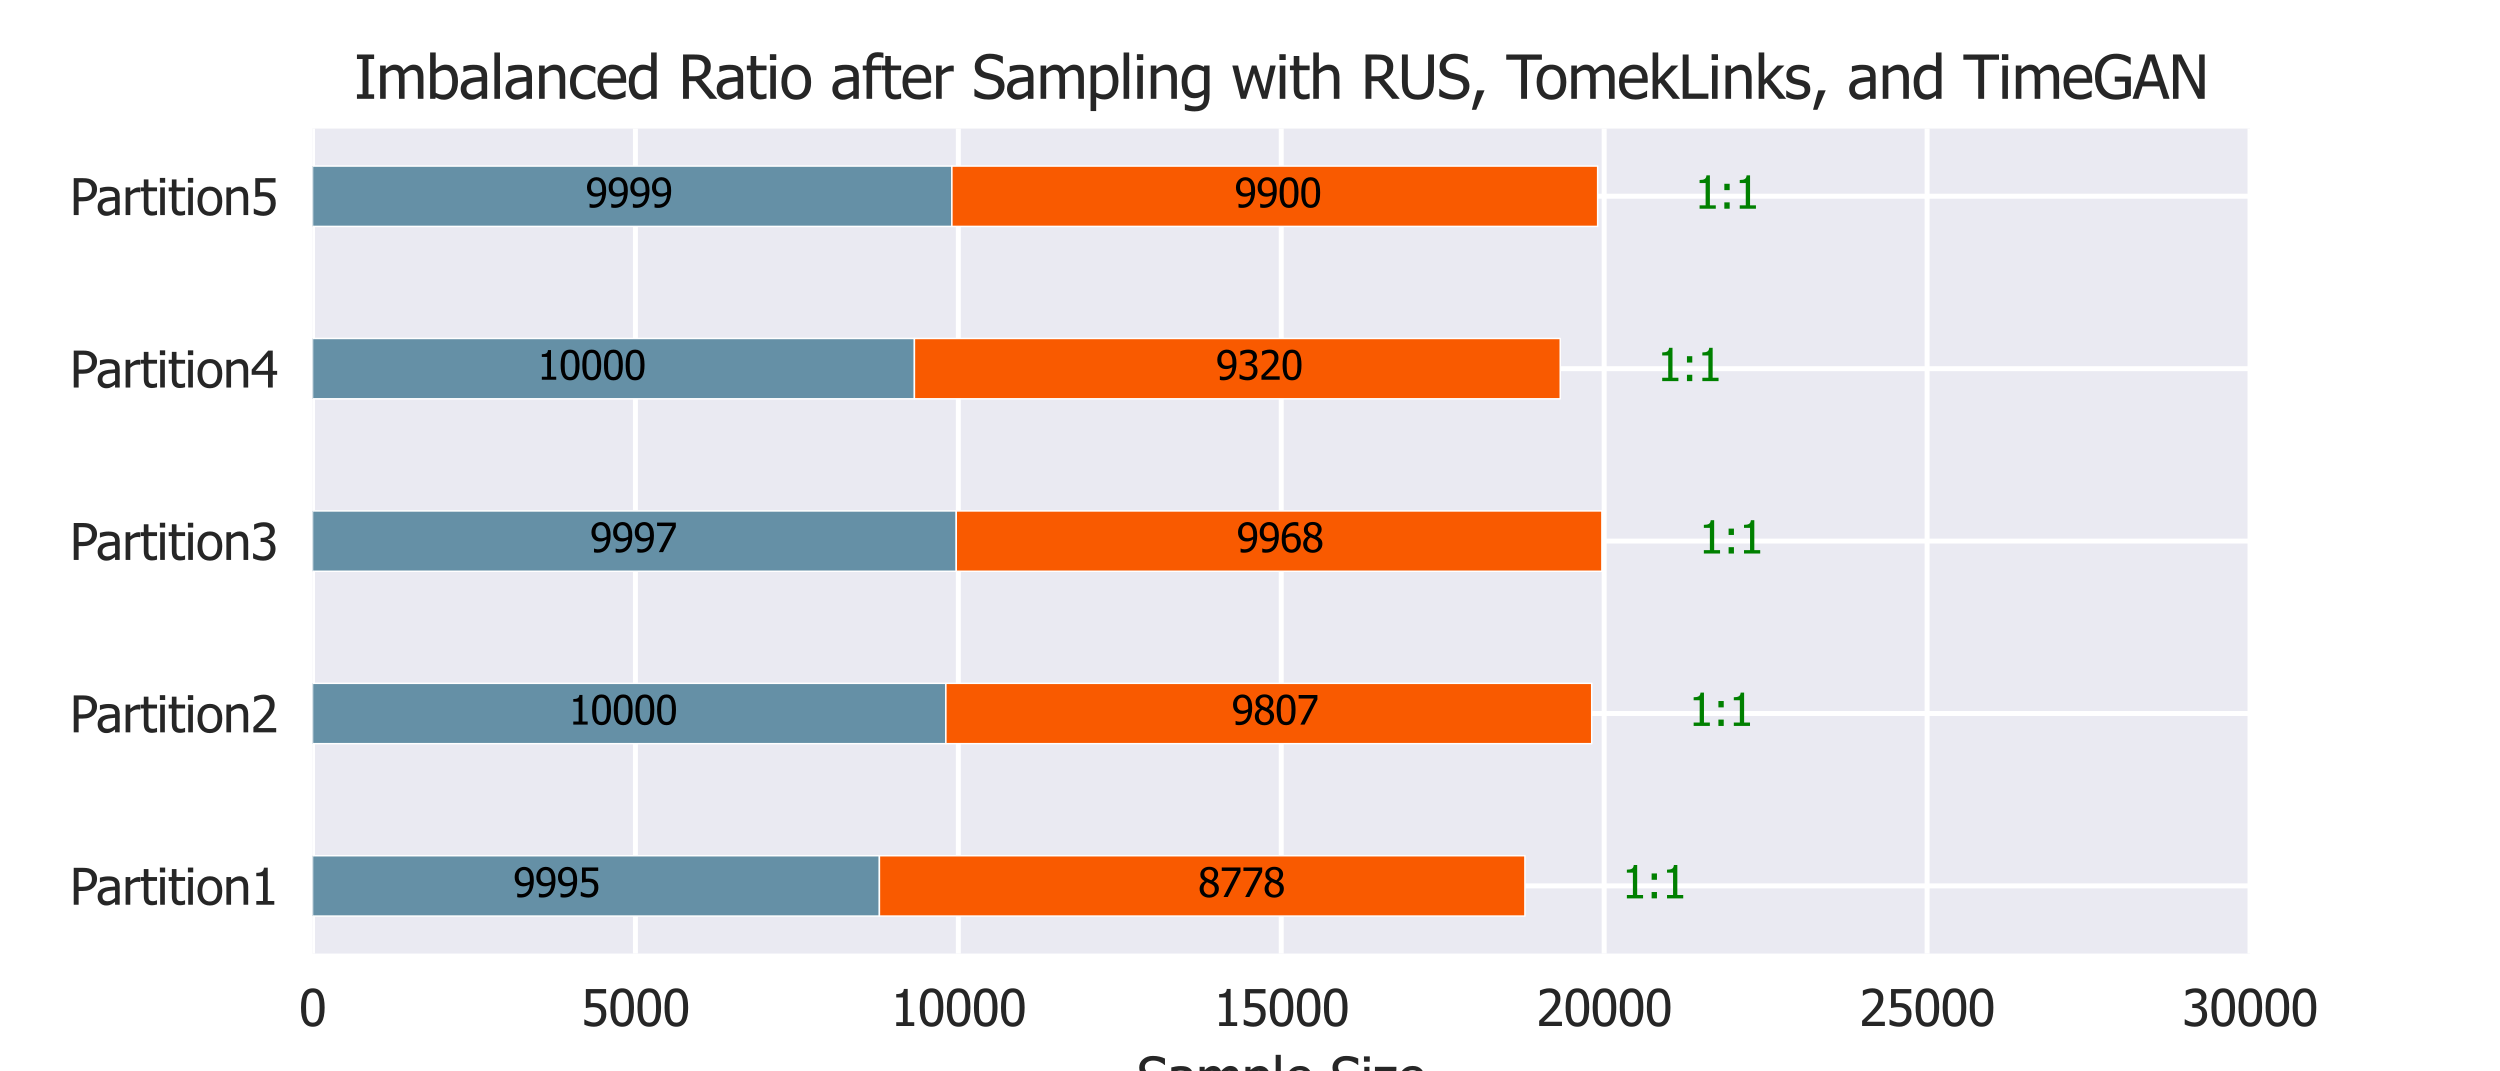 <?xml version="1.0" encoding="utf-8" standalone="no"?>
<!DOCTYPE svg PUBLIC "-//W3C//DTD SVG 1.1//EN"
  "http://www.w3.org/Graphics/SVG/1.1/DTD/svg11.dtd">
<svg xmlns:xlink="http://www.w3.org/1999/xlink" width="504pt" height="216pt" viewBox="0 0 504 216" xmlns="http://www.w3.org/2000/svg" version="1.1">
 <defs>
  <style type="text/css">*{stroke-linejoin: round; stroke-linecap: butt}</style>
 </defs>
 <g id="figure_1">
  <g id="patch_1">
   <path d="M 0 216 
L 504 216 
L 504 0 
L 0 0 
z
" style="fill: #ffffff"/>
  </g>
  <g id="axes_1">
   <g id="patch_2">
    <path d="M 63 192.24 
L 453.6 192.24 
L 453.6 25.92 
L 63 25.92 
z
" style="fill: #eaeaf2"/>
   </g>
   <g id="matplotlib.axis_1">
    <g id="xtick_1">
     <g id="line2d_1">
      <path d="M 63 192.24 
L 63 25.92 
" clip-path="url(#p2ff01c7946)" style="fill: none; stroke: #ffffff; stroke-linecap: round"/>
     </g>
     <g id="text_1">
      <!-- 0 -->
      <g style="fill: #262626" transform="translate(60.27 206.838) scale(0.1 -0.1)">
       <defs>
        <path id="Tahoma-30" d="M 3234 2328 
Q 3234 1075 2870 489 
Q 2506 -97 1747 -97 
Q 978 -97 618 500 
Q 259 1097 259 2322 
Q 259 3581 623 4164 
Q 988 4747 1747 4747 
Q 2516 4747 2875 4144 
Q 3234 3541 3234 2328 
z
M 2434 909 
Q 2525 1141 2562 1494 
Q 2600 1847 2600 2328 
Q 2600 2806 2562 3159 
Q 2525 3513 2431 3747 
Q 2338 3984 2173 4107 
Q 2009 4231 1747 4231 
Q 1488 4231 1320 4107 
Q 1153 3984 1056 3741 
Q 963 3503 928 3140 
Q 894 2778 894 2322 
Q 894 1834 923 1506 
Q 953 1178 1053 919 
Q 1144 678 1311 548 
Q 1478 419 1747 419 
Q 2006 419 2173 542 
Q 2341 666 2434 909 
z
" transform="scale(0.016)"/>
       </defs>
       <use xlink:href="#Tahoma-30"/>
      </g>
     </g>
    </g>
    <g id="xtick_2">
     <g id="line2d_2">
      <path d="M 128.1 192.24 
L 128.1 25.92 
" clip-path="url(#p2ff01c7946)" style="fill: none; stroke: #ffffff; stroke-linecap: round"/>
     </g>
     <g id="text_2">
      <!-- 5000 -->
      <g style="fill: #262626" transform="translate(117.181 206.838) scale(0.1 -0.1)">
       <defs>
        <path id="Tahoma-35" d="M 3159 1481 
Q 3159 1144 3051 856 
Q 2944 569 2750 359 
Q 2553 147 2261 25 
Q 1969 -97 1606 -97 
Q 1272 -97 948 -23 
Q 625 50 388 169 
L 388 828 
L 431 828 
Q 503 775 637 708 
Q 772 641 934 581 
Q 1119 516 1272 480 
Q 1425 444 1616 444 
Q 1803 444 1981 511 
Q 2159 578 2288 728 
Q 2403 866 2464 1050 
Q 2525 1234 2525 1484 
Q 2525 1731 2458 1890 
Q 2391 2050 2263 2153 
Q 2128 2272 1933 2320 
Q 1738 2369 1497 2369 
Q 1244 2369 987 2330 
Q 731 2291 578 2256 
L 578 4653 
L 3131 4653 
L 3131 4106 
L 1181 4106 
L 1181 2869 
Q 1294 2881 1403 2887 
Q 1513 2894 1603 2894 
Q 1959 2894 2206 2834 
Q 2453 2775 2681 2603 
Q 2913 2428 3036 2165 
Q 3159 1903 3159 1481 
z
" transform="scale(0.016)"/>
       </defs>
       <use xlink:href="#Tahoma-35"/>
       <use xlink:href="#Tahoma-30" x="54.59"/>
       <use xlink:href="#Tahoma-30" x="109.18"/>
       <use xlink:href="#Tahoma-30" x="163.77"/>
      </g>
     </g>
    </g>
    <g id="xtick_3">
     <g id="line2d_3">
      <path d="M 193.2 192.24 
L 193.2 25.92 
" clip-path="url(#p2ff01c7946)" style="fill: none; stroke: #ffffff; stroke-linecap: round"/>
     </g>
     <g id="text_3">
      <!-- 10000 -->
      <g style="fill: #262626" transform="translate(179.552 206.838) scale(0.1 -0.1)">
       <defs>
        <path id="Tahoma-31" d="M 2975 0 
L 706 0 
L 706 475 
L 1550 475 
L 1550 3594 
L 706 3594 
L 706 4019 
Q 1184 4019 1411 4155 
Q 1638 4291 1666 4669 
L 2150 4669 
L 2150 475 
L 2975 475 
L 2975 0 
z
" transform="scale(0.016)"/>
       </defs>
       <use xlink:href="#Tahoma-31"/>
       <use xlink:href="#Tahoma-30" x="54.59"/>
       <use xlink:href="#Tahoma-30" x="109.18"/>
       <use xlink:href="#Tahoma-30" x="163.77"/>
       <use xlink:href="#Tahoma-30" x="218.359"/>
      </g>
     </g>
    </g>
    <g id="xtick_4">
     <g id="line2d_4">
      <path d="M 258.3 192.24 
L 258.3 25.92 
" clip-path="url(#p2ff01c7946)" style="fill: none; stroke: #ffffff; stroke-linecap: round"/>
     </g>
     <g id="text_4">
      <!-- 15000 -->
      <g style="fill: #262626" transform="translate(244.652 206.838) scale(0.1 -0.1)">
       <use xlink:href="#Tahoma-31"/>
       <use xlink:href="#Tahoma-35" x="54.59"/>
       <use xlink:href="#Tahoma-30" x="109.18"/>
       <use xlink:href="#Tahoma-30" x="163.77"/>
       <use xlink:href="#Tahoma-30" x="218.359"/>
      </g>
     </g>
    </g>
    <g id="xtick_5">
     <g id="line2d_5">
      <path d="M 323.4 192.24 
L 323.4 25.92 
" clip-path="url(#p2ff01c7946)" style="fill: none; stroke: #ffffff; stroke-linecap: round"/>
     </g>
     <g id="text_5">
      <!-- 20000 -->
      <g style="fill: #262626" transform="translate(309.752 206.838) scale(0.1 -0.1)">
       <defs>
        <path id="Tahoma-32" d="M 3213 0 
L 341 0 
L 341 653 
Q 650 947 925 1215 
Q 1200 1484 1463 1775 
Q 1994 2359 2187 2711 
Q 2381 3063 2381 3438 
Q 2381 3631 2320 3778 
Q 2259 3925 2153 4022 
Q 2044 4116 1900 4162 
Q 1756 4209 1584 4209 
Q 1419 4209 1248 4167 
Q 1078 4125 922 4063 
Q 791 4009 669 3934 
Q 547 3859 472 3806 
L 438 3806 
L 438 4469 
Q 631 4566 976 4658 
Q 1322 4750 1631 4750 
Q 2281 4750 2650 4404 
Q 3019 4059 3019 3469 
Q 3019 3197 2955 2965 
Q 2891 2734 2778 2538 
Q 2663 2334 2500 2134 
Q 2338 1934 2156 1741 
Q 1863 1422 1502 1078 
Q 1141 734 925 534 
L 3213 534 
L 3213 0 
z
" transform="scale(0.016)"/>
       </defs>
       <use xlink:href="#Tahoma-32"/>
       <use xlink:href="#Tahoma-30" x="54.59"/>
       <use xlink:href="#Tahoma-30" x="109.18"/>
       <use xlink:href="#Tahoma-30" x="163.77"/>
       <use xlink:href="#Tahoma-30" x="218.359"/>
      </g>
     </g>
    </g>
    <g id="xtick_6">
     <g id="line2d_6">
      <path d="M 388.5 192.24 
L 388.5 25.92 
" clip-path="url(#p2ff01c7946)" style="fill: none; stroke: #ffffff; stroke-linecap: round"/>
     </g>
     <g id="text_6">
      <!-- 25000 -->
      <g style="fill: #262626" transform="translate(374.852 206.838) scale(0.1 -0.1)">
       <use xlink:href="#Tahoma-32"/>
       <use xlink:href="#Tahoma-35" x="54.59"/>
       <use xlink:href="#Tahoma-30" x="109.18"/>
       <use xlink:href="#Tahoma-30" x="163.77"/>
       <use xlink:href="#Tahoma-30" x="218.359"/>
      </g>
     </g>
    </g>
    <g id="xtick_7">
     <g id="line2d_7">
      <path d="M 453.6 192.24 
L 453.6 25.92 
" clip-path="url(#p2ff01c7946)" style="fill: none; stroke: #ffffff; stroke-linecap: round"/>
     </g>
     <g id="text_7">
      <!-- 30000 -->
      <g style="fill: #262626" transform="translate(439.952 206.838) scale(0.1 -0.1)">
       <defs>
        <path id="Tahoma-33" d="M 1597 4209 
Q 1428 4209 1259 4168 
Q 1091 4128 928 4063 
Q 778 4000 667 3931 
Q 556 3863 469 3803 
L 431 3803 
L 431 4463 
Q 634 4572 982 4661 
Q 1331 4750 1647 4750 
Q 1963 4750 2198 4686 
Q 2434 4622 2625 4488 
Q 2831 4338 2936 4125 
Q 3041 3913 3041 3628 
Q 3041 3244 2787 2953 
Q 2534 2663 2181 2584 
L 2181 2541 
Q 2328 2513 2495 2444 
Q 2663 2375 2806 2241 
Q 2950 2106 3040 1895 
Q 3131 1684 3131 1381 
Q 3131 1066 3023 802 
Q 2916 538 2719 334 
Q 2516 122 2228 12 
Q 1941 -97 1575 -97 
Q 1225 -97 881 -12 
Q 538 72 303 191 
L 303 850 
L 347 850 
Q 544 706 875 575 
Q 1206 444 1538 444 
Q 1728 444 1920 505 
Q 2113 566 2241 703 
Q 2366 841 2431 1006 
Q 2497 1172 2497 1425 
Q 2497 1678 2423 1840 
Q 2350 2003 2219 2097 
Q 2088 2191 1908 2227 
Q 1728 2263 1519 2263 
L 1253 2263 
L 1253 2781 
L 1459 2781 
Q 1881 2781 2145 2981 
Q 2409 3181 2409 3563 
Q 2409 3738 2340 3864 
Q 2272 3991 2166 4066 
Q 2047 4147 1903 4178 
Q 1759 4209 1597 4209 
z
" transform="scale(0.016)"/>
       </defs>
       <use xlink:href="#Tahoma-33"/>
       <use xlink:href="#Tahoma-30" x="54.59"/>
       <use xlink:href="#Tahoma-30" x="109.18"/>
       <use xlink:href="#Tahoma-30" x="163.77"/>
       <use xlink:href="#Tahoma-30" x="218.359"/>
      </g>
     </g>
    </g>
    <g id="text_8">
     <!-- Sample Size -->
     <g style="fill: #262626" transform="translate(229.184 221.209) scale(0.11 -0.11)">
      <defs>
       <path id="Tahoma-53" d="M 1769 -84 
Q 1263 -84 908 20 
Q 553 125 241 278 
L 241 1053 
L 284 1053 
Q 591 766 978 608 
Q 1366 450 1725 450 
Q 2238 450 2500 664 
Q 2763 878 2763 1228 
Q 2763 1506 2625 1681 
Q 2488 1856 2188 1941 
Q 1972 2003 1794 2043 
Q 1616 2084 1347 2153 
Q 1106 2216 915 2312 
Q 725 2409 578 2566 
Q 434 2719 354 2926 
Q 275 3134 275 3406 
Q 275 3972 715 4355 
Q 1156 4738 1841 4738 
Q 2231 4738 2579 4659 
Q 2928 4581 3225 4438 
L 3225 3697 
L 3178 3697 
Q 2956 3900 2609 4051 
Q 2263 4203 1881 4203 
Q 1450 4203 1184 4001 
Q 919 3800 919 3472 
Q 919 3175 1075 3000 
Q 1231 2825 1528 2744 
Q 1725 2691 2009 2623 
Q 2294 2556 2481 2500 
Q 2963 2353 3184 2056 
Q 3406 1759 3406 1325 
Q 3406 1053 3295 787 
Q 3184 522 2984 338 
Q 2759 134 2476 25 
Q 2194 -84 1769 -84 
z
" transform="scale(0.016)"/>
       <path id="Tahoma-61" d="M 2375 859 
L 2375 1828 
Q 2166 1809 1845 1776 
Q 1525 1744 1328 1684 
Q 1094 1613 941 1464 
Q 788 1316 788 1050 
Q 788 750 956 597 
Q 1125 444 1450 444 
Q 1728 444 1953 564 
Q 2178 684 2375 859 
z
M 2375 372 
Q 2303 319 2183 223 
Q 2063 128 1950 72 
Q 1794 -9 1648 -53 
Q 1503 -97 1241 -97 
Q 1025 -97 831 -15 
Q 638 66 491 213 
Q 350 356 265 567 
Q 181 778 181 1013 
Q 181 1375 334 1629 
Q 488 1884 819 2034 
Q 1113 2169 1513 2220 
Q 1913 2272 2375 2297 
L 2375 2409 
Q 2375 2616 2312 2742 
Q 2250 2869 2138 2938 
Q 2025 3009 1862 3032 
Q 1700 3056 1528 3056 
Q 1325 3056 1050 2995 
Q 775 2934 500 2819 
L 466 2819 
L 466 3416 
Q 628 3463 931 3519 
Q 1234 3575 1531 3575 
Q 1891 3575 2137 3519 
Q 2384 3463 2581 3316 
Q 2772 3172 2865 2944 
Q 2959 2716 2959 2388 
L 2959 0 
L 2375 0 
L 2375 372 
z
" transform="scale(0.016)"/>
       <path id="Tahoma-6d" d="M 4388 0 
L 4388 2019 
Q 4388 2259 4369 2464 
Q 4350 2669 4291 2784 
Q 4228 2909 4112 2968 
Q 3997 3028 3800 3028 
Q 3619 3028 3411 2917 
Q 3203 2806 2981 2597 
Q 2984 2544 2989 2470 
Q 2994 2397 2994 2297 
L 2994 0 
L 2406 0 
L 2406 2019 
Q 2406 2259 2387 2464 
Q 2369 2669 2309 2784 
Q 2247 2909 2131 2968 
Q 2016 3028 1819 3028 
Q 1628 3028 1418 2909 
Q 1209 2791 1013 2606 
L 1013 0 
L 425 0 
L 425 3491 
L 1013 3491 
L 1013 3103 
Q 1244 3334 1470 3461 
Q 1697 3588 1969 3588 
Q 2278 3588 2517 3447 
Q 2756 3306 2881 2984 
Q 3147 3281 3400 3434 
Q 3653 3588 3950 3588 
Q 4175 3588 4359 3517 
Q 4544 3447 4681 3291 
Q 4822 3131 4898 2893 
Q 4975 2656 4975 2297 
L 4975 0 
L 4388 0 
z
" transform="scale(0.016)"/>
       <path id="Tahoma-70" d="M 3353 1838 
Q 3353 966 2936 448 
Q 2519 -69 1881 -69 
Q 1622 -69 1422 -9 
Q 1222 50 1013 175 
L 1013 -1288 
L 425 -1288 
L 425 3491 
L 1013 3491 
L 1013 3125 
Q 1231 3322 1498 3455 
Q 1766 3588 2081 3588 
Q 2681 3588 3017 3113 
Q 3353 2638 3353 1838 
z
M 2747 1772 
Q 2747 2369 2556 2698 
Q 2366 3028 1938 3028 
Q 1688 3028 1455 2917 
Q 1222 2806 1013 2631 
L 1013 653 
Q 1244 541 1408 500 
Q 1572 459 1784 459 
Q 2241 459 2494 793 
Q 2747 1128 2747 1772 
z
" transform="scale(0.016)"/>
       <path id="Tahoma-6c" d="M 1025 0 
L 438 0 
L 438 4863 
L 1025 4863 
L 1025 0 
z
" transform="scale(0.016)"/>
       <path id="Tahoma-65" d="M 1941 -81 
Q 1106 -81 645 389 
Q 184 859 184 1725 
Q 184 2578 631 3083 
Q 1078 3588 1800 3588 
Q 2125 3588 2375 3494 
Q 2625 3400 2813 3200 
Q 3000 3000 3100 2711 
Q 3200 2422 3200 2003 
L 3200 1684 
L 781 1684 
Q 781 1075 1087 753 
Q 1394 431 1934 431 
Q 2128 431 2314 475 
Q 2500 519 2650 588 
Q 2809 659 2918 726 
Q 3028 794 3100 853 
L 3134 853 
L 3134 213 
Q 3031 172 2878 111 
Q 2725 50 2603 16 
Q 2431 -31 2292 -56 
Q 2153 -81 1941 -81 
z
M 2628 2134 
Q 2622 2372 2572 2544 
Q 2522 2716 2428 2834 
Q 2325 2966 2164 3034 
Q 2003 3103 1766 3103 
Q 1531 3103 1367 3033 
Q 1203 2963 1069 2828 
Q 938 2691 869 2523 
Q 800 2356 781 2134 
L 2628 2134 
z
" transform="scale(0.016)"/>
       <path id="Tahoma-20" transform="scale(0.016)"/>
       <path id="Tahoma-69" d="M 1025 0 
L 438 0 
L 438 3491 
L 1025 3491 
L 1025 0 
z
M 1066 4075 
L 397 4075 
L 397 4684 
L 1066 4684 
L 1066 4075 
z
" transform="scale(0.016)"/>
       <path id="Tahoma-7a" d="M 2719 0 
L 153 0 
L 153 434 
L 1978 3006 
L 228 3006 
L 228 3491 
L 2684 3491 
L 2684 3072 
L 850 491 
L 2719 491 
L 2719 0 
z
" transform="scale(0.016)"/>
      </defs>
      <use xlink:href="#Tahoma-53"/>
      <use xlink:href="#Tahoma-61" x="55.713"/>
      <use xlink:href="#Tahoma-6d" x="108.203"/>
      <use xlink:href="#Tahoma-70" x="192.188"/>
      <use xlink:href="#Tahoma-6c" x="247.461"/>
      <use xlink:href="#Tahoma-65" x="270.312"/>
      <use xlink:href="#Tahoma-20" x="322.949"/>
      <use xlink:href="#Tahoma-53" x="354.199"/>
      <use xlink:href="#Tahoma-69" x="409.912"/>
      <use xlink:href="#Tahoma-7a" x="432.764"/>
      <use xlink:href="#Tahoma-65" x="476.697"/>
     </g>
    </g>
   </g>
   <g id="matplotlib.axis_2">
    <g id="ytick_1">
     <g id="line2d_8">
      <path d="M 63 178.597 
L 453.6 178.597 
" clip-path="url(#p2ff01c7946)" style="fill: none; stroke: #ffffff; stroke-linecap: round"/>
     </g>
     <g id="text_9">
      <!-- Partition1 -->
      <g style="fill: #262626" transform="translate(14.108 182.396) scale(0.1 -0.1)">
       <defs>
        <path id="Tahoma-50" d="M 3409 3250 
Q 3409 2947 3301 2676 
Q 3194 2406 3003 2216 
Q 2763 1978 2438 1856 
Q 2113 1734 1616 1734 
L 1091 1734 
L 1091 0 
L 472 0 
L 472 4653 
L 1641 4653 
Q 2053 4653 2343 4584 
Q 2634 4516 2856 4363 
Q 3116 4184 3262 3911 
Q 3409 3638 3409 3250 
z
M 2766 3234 
Q 2766 3475 2683 3653 
Q 2600 3831 2431 3944 
Q 2284 4041 2089 4081 
Q 1894 4122 1603 4122 
L 1091 4122 
L 1091 2263 
L 1513 2263 
Q 1888 2263 2119 2323 
Q 2350 2384 2503 2541 
Q 2641 2681 2703 2847 
Q 2766 3013 2766 3234 
z
" transform="scale(0.016)"/>
        <path id="Tahoma-72" d="M 2275 2859 
L 2244 2859 
Q 2178 2878 2104 2883 
Q 2031 2888 1928 2888 
Q 1691 2888 1456 2784 
Q 1222 2681 1013 2478 
L 1013 0 
L 425 0 
L 425 3491 
L 1013 3491 
L 1013 2972 
Q 1334 3256 1573 3373 
Q 1813 3491 2038 3491 
Q 2128 3491 2173 3486 
Q 2219 3481 2275 3472 
L 2275 2859 
z
" transform="scale(0.016)"/>
        <path id="Tahoma-74" d="M 1481 -69 
Q 1000 -69 731 204 
Q 463 478 463 1069 
L 463 3003 
L 66 3003 
L 66 3491 
L 463 3491 
L 463 4494 
L 1050 4494 
L 1050 3491 
L 2131 3491 
L 2131 3003 
L 1050 3003 
L 1050 1344 
Q 1050 1078 1059 934 
Q 1069 791 1131 666 
Q 1184 556 1303 501 
Q 1422 447 1625 447 
Q 1769 447 1903 489 
Q 2038 531 2097 559 
L 2131 559 
L 2131 31 
Q 1966 -16 1795 -42 
Q 1625 -69 1481 -69 
z
" transform="scale(0.016)"/>
        <path id="Tahoma-6f" d="M 3297 1744 
Q 3297 863 2872 383 
Q 2447 -97 1741 -97 
Q 1013 -97 595 398 
Q 178 894 178 1744 
Q 178 2619 608 3103 
Q 1038 3588 1741 3588 
Q 2447 3588 2872 3105 
Q 3297 2622 3297 1744 
z
M 2691 1744 
Q 2691 2422 2444 2751 
Q 2197 3081 1741 3081 
Q 1281 3081 1032 2751 
Q 784 2422 784 1744 
Q 784 1088 1032 748 
Q 1281 409 1741 409 
Q 2194 409 2442 742 
Q 2691 1075 2691 1744 
z
" transform="scale(0.016)"/>
        <path id="Tahoma-6e" d="M 3169 0 
L 2581 0 
L 2581 1988 
Q 2581 2228 2557 2436 
Q 2534 2644 2469 2769 
Q 2397 2900 2269 2964 
Q 2141 3028 1919 3028 
Q 1700 3028 1467 2911 
Q 1234 2794 1013 2606 
L 1013 0 
L 425 0 
L 425 3491 
L 1013 3491 
L 1013 3103 
Q 1275 3338 1531 3463 
Q 1788 3588 2072 3588 
Q 2588 3588 2878 3248 
Q 3169 2909 3169 2266 
L 3169 0 
z
" transform="scale(0.016)"/>
       </defs>
       <use xlink:href="#Tahoma-50"/>
       <use xlink:href="#Tahoma-61" x="52.877"/>
       <use xlink:href="#Tahoma-72" x="105.367"/>
       <use xlink:href="#Tahoma-74" x="141.402"/>
       <use xlink:href="#Tahoma-69" x="174.85"/>
       <use xlink:href="#Tahoma-74" x="197.951"/>
       <use xlink:href="#Tahoma-69" x="231.398"/>
       <use xlink:href="#Tahoma-6f" x="254.25"/>
       <use xlink:href="#Tahoma-6e" x="308.547"/>
       <use xlink:href="#Tahoma-31" x="364.309"/>
      </g>
     </g>
    </g>
    <g id="ytick_2">
     <g id="line2d_9">
      <path d="M 63 143.839 
L 453.6 143.839 
" clip-path="url(#p2ff01c7946)" style="fill: none; stroke: #ffffff; stroke-linecap: round"/>
     </g>
     <g id="text_10">
      <!-- Partition2 -->
      <g style="fill: #262626" transform="translate(14.108 147.638) scale(0.1 -0.1)">
       <use xlink:href="#Tahoma-50"/>
       <use xlink:href="#Tahoma-61" x="52.877"/>
       <use xlink:href="#Tahoma-72" x="105.367"/>
       <use xlink:href="#Tahoma-74" x="141.402"/>
       <use xlink:href="#Tahoma-69" x="174.85"/>
       <use xlink:href="#Tahoma-74" x="197.951"/>
       <use xlink:href="#Tahoma-69" x="231.398"/>
       <use xlink:href="#Tahoma-6f" x="254.25"/>
       <use xlink:href="#Tahoma-6e" x="308.547"/>
       <use xlink:href="#Tahoma-32" x="364.309"/>
      </g>
     </g>
    </g>
    <g id="ytick_3">
     <g id="line2d_10">
      <path d="M 63 109.08 
L 453.6 109.08 
" clip-path="url(#p2ff01c7946)" style="fill: none; stroke: #ffffff; stroke-linecap: round"/>
     </g>
     <g id="text_11">
      <!-- Partition3 -->
      <g style="fill: #262626" transform="translate(14.108 112.879) scale(0.1 -0.1)">
       <use xlink:href="#Tahoma-50"/>
       <use xlink:href="#Tahoma-61" x="52.877"/>
       <use xlink:href="#Tahoma-72" x="105.367"/>
       <use xlink:href="#Tahoma-74" x="141.402"/>
       <use xlink:href="#Tahoma-69" x="174.85"/>
       <use xlink:href="#Tahoma-74" x="197.951"/>
       <use xlink:href="#Tahoma-69" x="231.398"/>
       <use xlink:href="#Tahoma-6f" x="254.25"/>
       <use xlink:href="#Tahoma-6e" x="308.547"/>
       <use xlink:href="#Tahoma-33" x="364.309"/>
      </g>
     </g>
    </g>
    <g id="ytick_4">
     <g id="line2d_11">
      <path d="M 63 74.321 
L 453.6 74.321 
" clip-path="url(#p2ff01c7946)" style="fill: none; stroke: #ffffff; stroke-linecap: round"/>
     </g>
     <g id="text_12">
      <!-- Partition4 -->
      <g style="fill: #262626" transform="translate(14.108 78.121) scale(0.1 -0.1)">
       <defs>
        <path id="Tahoma-34" d="M 3334 1600 
L 2781 1600 
L 2781 0 
L 2181 0 
L 2181 1600 
L 125 1600 
L 125 2256 
L 2206 4653 
L 2781 4653 
L 2781 2100 
L 3334 2100 
L 3334 1600 
z
M 2181 2100 
L 2181 3919 
L 613 2100 
L 2181 2100 
z
" transform="scale(0.016)"/>
       </defs>
       <use xlink:href="#Tahoma-50"/>
       <use xlink:href="#Tahoma-61" x="52.877"/>
       <use xlink:href="#Tahoma-72" x="105.367"/>
       <use xlink:href="#Tahoma-74" x="141.402"/>
       <use xlink:href="#Tahoma-69" x="174.85"/>
       <use xlink:href="#Tahoma-74" x="197.951"/>
       <use xlink:href="#Tahoma-69" x="231.398"/>
       <use xlink:href="#Tahoma-6f" x="254.25"/>
       <use xlink:href="#Tahoma-6e" x="308.547"/>
       <use xlink:href="#Tahoma-34" x="364.309"/>
      </g>
     </g>
    </g>
    <g id="ytick_5">
     <g id="line2d_12">
      <path d="M 63 39.563 
L 453.6 39.563 
" clip-path="url(#p2ff01c7946)" style="fill: none; stroke: #ffffff; stroke-linecap: round"/>
     </g>
     <g id="text_13">
      <!-- Partition5 -->
      <g style="fill: #262626" transform="translate(14.108 43.362) scale(0.1 -0.1)">
       <use xlink:href="#Tahoma-50"/>
       <use xlink:href="#Tahoma-61" x="52.877"/>
       <use xlink:href="#Tahoma-72" x="105.367"/>
       <use xlink:href="#Tahoma-74" x="141.402"/>
       <use xlink:href="#Tahoma-69" x="174.85"/>
       <use xlink:href="#Tahoma-74" x="197.951"/>
       <use xlink:href="#Tahoma-69" x="231.398"/>
       <use xlink:href="#Tahoma-6f" x="254.25"/>
       <use xlink:href="#Tahoma-6e" x="308.547"/>
       <use xlink:href="#Tahoma-35" x="364.309"/>
      </g>
     </g>
    </g>
   </g>
   <g id="patch_3">
    <path d="M 63 184.68 
L 177.29 184.68 
L 177.29 172.514 
L 63 172.514 
z
" clip-path="url(#p2ff01c7946)" style="fill: #6590a6; stroke: #ffffff; stroke-width: 0.3; stroke-linejoin: miter"/>
   </g>
   <g id="patch_4">
    <path d="M 63 149.921 
L 190.687 149.921 
L 190.687 137.756 
L 63 137.756 
z
" clip-path="url(#p2ff01c7946)" style="fill: #6590a6; stroke: #ffffff; stroke-width: 0.3; stroke-linejoin: miter"/>
   </g>
   <g id="patch_5">
    <path d="M 63 115.163 
L 192.783 115.163 
L 192.783 102.997 
L 63 102.997 
z
" clip-path="url(#p2ff01c7946)" style="fill: #6590a6; stroke: #ffffff; stroke-width: 0.3; stroke-linejoin: miter"/>
   </g>
   <g id="patch_6">
    <path d="M 63 80.404 
L 184.346 80.404 
L 184.346 68.239 
L 63 68.239 
z
" clip-path="url(#p2ff01c7946)" style="fill: #6590a6; stroke: #ffffff; stroke-width: 0.3; stroke-linejoin: miter"/>
   </g>
   <g id="patch_7">
    <path d="M 63 45.646 
L 191.898 45.646 
L 191.898 33.48 
L 63 33.48 
z
" clip-path="url(#p2ff01c7946)" style="fill: #6590a6; stroke: #ffffff; stroke-width: 0.3; stroke-linejoin: miter"/>
   </g>
   <g id="patch_8">
    <path d="M 177.29 184.68 
L 307.424 184.68 
L 307.424 172.514 
L 177.29 172.514 
z
" clip-path="url(#p2ff01c7946)" style="fill: #f95a00; stroke: #ffffff; stroke-width: 0.3; stroke-linejoin: miter"/>
   </g>
   <g id="patch_9">
    <path d="M 190.687 149.921 
L 320.887 149.921 
L 320.887 137.756 
L 190.687 137.756 
z
" clip-path="url(#p2ff01c7946)" style="fill: #f95a00; stroke: #ffffff; stroke-width: 0.3; stroke-linejoin: miter"/>
   </g>
   <g id="patch_10">
    <path d="M 192.783 115.163 
L 322.944 115.163 
L 322.944 102.997 
L 192.783 102.997 
z
" clip-path="url(#p2ff01c7946)" style="fill: #f95a00; stroke: #ffffff; stroke-width: 0.3; stroke-linejoin: miter"/>
   </g>
   <g id="patch_11">
    <path d="M 184.346 80.404 
L 314.546 80.404 
L 314.546 68.239 
L 184.346 68.239 
z
" clip-path="url(#p2ff01c7946)" style="fill: #f95a00; stroke: #ffffff; stroke-width: 0.3; stroke-linejoin: miter"/>
   </g>
   <g id="patch_12">
    <path d="M 191.898 45.646 
L 322.085 45.646 
L 322.085 33.48 
L 191.898 33.48 
z
" clip-path="url(#p2ff01c7946)" style="fill: #f95a00; stroke: #ffffff; stroke-width: 0.3; stroke-linejoin: miter"/>
   </g>
   <g id="patch_13">
    <path d="M 63 192.24 
L 63 25.92 
" style="fill: none"/>
   </g>
   <g id="patch_14">
    <path d="M 453.6 192.24 
L 453.6 25.92 
" style="fill: none"/>
   </g>
   <g id="patch_15">
    <path d="M 63 192.24 
L 453.6 192.24 
" style="fill: none"/>
   </g>
   <g id="patch_16">
    <path d="M 63 25.92 
L 453.6 25.92 
" style="fill: none"/>
   </g>
   <g id="text_14">
    <!-- 1:1 -->
    <g style="fill: #008000" transform="translate(326.96 181.111) scale(0.09 -0.09)">
     <defs>
      <path id="Tahoma-3a" d="M 1506 2600 
L 759 2600 
L 759 3491 
L 1506 3491 
L 1506 2600 
z
M 1506 0 
L 759 0 
L 759 891 
L 1506 891 
L 1506 0 
z
" transform="scale(0.016)"/>
     </defs>
     <use xlink:href="#Tahoma-31"/>
     <use xlink:href="#Tahoma-3a" x="54.59"/>
     <use xlink:href="#Tahoma-31" x="89.941"/>
    </g>
   </g>
   <g id="text_15">
    <!-- 1:1 -->
    <g style="fill: #008000" transform="translate(340.423 146.352) scale(0.09 -0.09)">
     <use xlink:href="#Tahoma-31"/>
     <use xlink:href="#Tahoma-3a" x="54.59"/>
     <use xlink:href="#Tahoma-31" x="89.941"/>
    </g>
   </g>
   <g id="text_16">
    <!-- 1:1 -->
    <g style="fill: #008000" transform="translate(342.48 111.594) scale(0.09 -0.09)">
     <use xlink:href="#Tahoma-31"/>
     <use xlink:href="#Tahoma-3a" x="54.59"/>
     <use xlink:href="#Tahoma-31" x="89.941"/>
    </g>
   </g>
   <g id="text_17">
    <!-- 1:1 -->
    <g style="fill: #008000" transform="translate(334.082 76.835) scale(0.09 -0.09)">
     <use xlink:href="#Tahoma-31"/>
     <use xlink:href="#Tahoma-3a" x="54.59"/>
     <use xlink:href="#Tahoma-31" x="89.941"/>
    </g>
   </g>
   <g id="text_18">
    <!-- 1:1 -->
    <g style="fill: #008000" transform="translate(341.62 42.076) scale(0.09 -0.09)">
     <use xlink:href="#Tahoma-31"/>
     <use xlink:href="#Tahoma-3a" x="54.59"/>
     <use xlink:href="#Tahoma-31" x="89.941"/>
    </g>
   </g>
   <g id="text_19">
    <!-- 8778 -->
    <g transform="translate(241.545 180.832) scale(0.08 -0.08)">
     <defs>
      <path id="Tahoma-38" d="M 2534 3569 
Q 2534 3881 2325 4090 
Q 2116 4300 1744 4300 
Q 1403 4300 1186 4112 
Q 969 3925 969 3606 
Q 969 3375 1080 3215 
Q 1191 3056 1413 2928 
Q 1509 2875 1707 2781 
Q 1906 2688 2069 2634 
Q 2341 2844 2437 3064 
Q 2534 3284 2534 3569 
z
M 2622 1238 
Q 2622 1525 2509 1694 
Q 2397 1863 2075 2038 
Q 1969 2097 1792 2165 
Q 1616 2234 1394 2328 
Q 1134 2156 996 1904 
Q 859 1653 859 1331 
Q 859 909 1114 634 
Q 1369 359 1753 359 
Q 2147 359 2384 595 
Q 2622 831 2622 1238 
z
M 1747 -106 
Q 1400 -106 1115 -3 
Q 831 100 631 294 
Q 434 481 332 739 
Q 231 997 231 1284 
Q 231 1663 432 1980 
Q 634 2297 1019 2484 
L 1019 2503 
Q 675 2703 509 2940 
Q 344 3178 344 3534 
Q 344 4059 741 4409 
Q 1138 4759 1747 4759 
Q 2381 4759 2764 4426 
Q 3147 4094 3147 3575 
Q 3147 3263 2964 2956 
Q 2781 2650 2438 2478 
L 2438 2459 
Q 2844 2269 3053 1997 
Q 3263 1725 3263 1297 
Q 3263 700 2830 297 
Q 2397 -106 1747 -106 
z
" transform="scale(0.016)"/>
      <path id="Tahoma-37" d="M 3263 3956 
L 1250 0 
L 584 0 
L 2716 4106 
L 309 4106 
L 309 4653 
L 3263 4653 
L 3263 3956 
z
" transform="scale(0.016)"/>
     </defs>
     <use xlink:href="#Tahoma-38"/>
     <use xlink:href="#Tahoma-37" x="54.59"/>
     <use xlink:href="#Tahoma-37" x="109.18"/>
     <use xlink:href="#Tahoma-38" x="163.77"/>
    </g>
   </g>
   <g id="text_20">
    <!-- 9807 -->
    <g transform="translate(248.309 146.073) scale(0.08 -0.08)">
     <defs>
      <path id="Tahoma-39" d="M 2600 2741 
Q 2600 3216 2512 3514 
Q 2425 3813 2272 3975 
Q 2134 4125 1993 4181 
Q 1853 4238 1684 4238 
Q 1300 4238 1072 3963 
Q 844 3688 844 3166 
Q 844 2872 919 2681 
Q 994 2491 1163 2353 
Q 1281 2256 1431 2223 
Q 1581 2191 1753 2191 
Q 1953 2191 2184 2261 
Q 2416 2331 2588 2447 
Q 2591 2494 2595 2570 
Q 2600 2647 2600 2741 
z
M 209 3141 
Q 209 3500 326 3797 
Q 444 4094 647 4309 
Q 841 4516 1120 4631 
Q 1400 4747 1688 4747 
Q 2009 4747 2270 4639 
Q 2531 4531 2722 4328 
Q 2963 4072 3095 3656 
Q 3228 3241 3228 2606 
Q 3228 2028 3098 1511 
Q 2969 994 2716 653 
Q 2447 291 2070 100 
Q 1694 -91 1141 -91 
Q 1016 -91 875 -77 
Q 734 -63 613 -25 
L 613 572 
L 644 572 
Q 722 528 887 487 
Q 1053 447 1225 447 
Q 1838 447 2188 850 
Q 2538 1253 2584 2003 
Q 2334 1834 2107 1756 
Q 1881 1678 1616 1678 
Q 1356 1678 1143 1734 
Q 931 1791 716 1953 
Q 466 2144 337 2436 
Q 209 2728 209 3141 
z
" transform="scale(0.016)"/>
     </defs>
     <use xlink:href="#Tahoma-39"/>
     <use xlink:href="#Tahoma-38" x="54.59"/>
     <use xlink:href="#Tahoma-30" x="109.18"/>
     <use xlink:href="#Tahoma-37" x="163.77"/>
    </g>
   </g>
   <g id="text_21">
    <!-- 9968 -->
    <g transform="translate(249.318 111.314) scale(0.08 -0.08)">
     <defs>
      <path id="Tahoma-36" d="M 3284 1509 
Q 3284 1150 3165 847 
Q 3047 544 2847 341 
Q 2638 125 2378 14 
Q 2119 -97 1806 -97 
Q 1491 -97 1233 9 
Q 975 116 778 325 
Q 538 578 402 1001 
Q 266 1425 266 2044 
Q 266 2650 391 3139 
Q 516 3628 775 3991 
Q 1028 4344 1428 4542 
Q 1828 4741 2353 4741 
Q 2509 4741 2643 4725 
Q 2778 4709 2881 4675 
L 2881 4078 
L 2853 4078 
Q 2769 4125 2609 4164 
Q 2450 4203 2269 4203 
Q 1688 4203 1330 3811 
Q 972 3419 906 2647 
Q 1128 2803 1362 2887 
Q 1597 2972 1875 2972 
Q 2147 2972 2351 2917 
Q 2556 2863 2778 2697 
Q 3034 2503 3159 2206 
Q 3284 1909 3284 1509 
z
M 2650 1484 
Q 2650 1772 2575 1965 
Q 2500 2159 2331 2297 
Q 2209 2397 2054 2428 
Q 1900 2459 1738 2459 
Q 1519 2459 1312 2393 
Q 1106 2328 906 2203 
Q 900 2134 897 2070 
Q 894 2006 894 1909 
Q 894 1425 989 1128 
Q 1084 831 1225 678 
Q 1359 531 1501 472 
Q 1644 413 1809 413 
Q 2184 413 2417 681 
Q 2650 950 2650 1484 
z
" transform="scale(0.016)"/>
     </defs>
     <use xlink:href="#Tahoma-39"/>
     <use xlink:href="#Tahoma-39" x="54.59"/>
     <use xlink:href="#Tahoma-36" x="109.18"/>
     <use xlink:href="#Tahoma-38" x="163.77"/>
    </g>
   </g>
   <g id="text_22">
    <!-- 9320 -->
    <g transform="translate(245.138 76.556) scale(0.08 -0.08)">
     <use xlink:href="#Tahoma-39"/>
     <use xlink:href="#Tahoma-33" x="54.59"/>
     <use xlink:href="#Tahoma-32" x="109.18"/>
     <use xlink:href="#Tahoma-30" x="163.77"/>
    </g>
   </g>
   <g id="text_23">
    <!-- 9900 -->
    <g transform="translate(248.901 41.797) scale(0.08 -0.08)">
     <use xlink:href="#Tahoma-39"/>
     <use xlink:href="#Tahoma-39" x="54.59"/>
     <use xlink:href="#Tahoma-30" x="109.18"/>
     <use xlink:href="#Tahoma-30" x="163.77"/>
    </g>
   </g>
   <g id="text_24">
    <!-- 9995 -->
    <g transform="translate(103.487 180.832) scale(0.08 -0.08)">
     <use xlink:href="#Tahoma-39"/>
     <use xlink:href="#Tahoma-39" x="54.59"/>
     <use xlink:href="#Tahoma-39" x="109.18"/>
     <use xlink:href="#Tahoma-35" x="163.77"/>
    </g>
   </g>
   <g id="text_25">
    <!-- 10000 -->
    <g transform="translate(114.668 146.073) scale(0.08 -0.08)">
     <use xlink:href="#Tahoma-31"/>
     <use xlink:href="#Tahoma-30" x="54.59"/>
     <use xlink:href="#Tahoma-30" x="109.18"/>
     <use xlink:href="#Tahoma-30" x="163.77"/>
     <use xlink:href="#Tahoma-30" x="218.359"/>
    </g>
   </g>
   <g id="text_26">
    <!-- 9997 -->
    <g transform="translate(118.968 111.314) scale(0.08 -0.08)">
     <use xlink:href="#Tahoma-39"/>
     <use xlink:href="#Tahoma-39" x="54.59"/>
     <use xlink:href="#Tahoma-39" x="109.18"/>
     <use xlink:href="#Tahoma-37" x="163.77"/>
    </g>
   </g>
   <g id="text_27">
    <!-- 10000 -->
    <g transform="translate(108.328 76.556) scale(0.08 -0.08)">
     <use xlink:href="#Tahoma-31"/>
     <use xlink:href="#Tahoma-30" x="54.59"/>
     <use xlink:href="#Tahoma-30" x="109.18"/>
     <use xlink:href="#Tahoma-30" x="163.77"/>
     <use xlink:href="#Tahoma-30" x="218.359"/>
    </g>
   </g>
   <g id="text_28">
    <!-- 9999 -->
    <g transform="translate(118.07 41.797) scale(0.08 -0.08)">
     <use xlink:href="#Tahoma-39"/>
     <use xlink:href="#Tahoma-39" x="54.59"/>
     <use xlink:href="#Tahoma-39" x="109.18"/>
     <use xlink:href="#Tahoma-39" x="163.77"/>
    </g>
   </g>
   <g id="text_29">
    <!-- Imbalanced Ratio after Sampling with RUS, TomekLinks, and TimeGAN -->
    <g style="fill: #262626" transform="translate(71.399 19.92) scale(0.12 -0.12)">
     <defs>
      <path id="Tahoma-49" d="M 2097 0 
L 291 0 
L 291 475 
L 884 475 
L 884 4178 
L 291 4178 
L 291 4653 
L 2097 4653 
L 2097 4178 
L 1503 4178 
L 1503 475 
L 2097 475 
L 2097 0 
z
" transform="scale(0.016)"/>
      <path id="Tahoma-62" d="M 2747 1756 
Q 2747 2381 2556 2704 
Q 2366 3028 1944 3028 
Q 1703 3028 1458 2915 
Q 1213 2803 1013 2631 
L 1013 631 
Q 1234 522 1406 476 
Q 1578 431 1784 431 
Q 2234 431 2490 750 
Q 2747 1069 2747 1756 
z
M 3353 1803 
Q 3353 947 2937 425 
Q 2522 -97 1897 -97 
Q 1613 -97 1411 -26 
Q 1209 44 1013 163 
L 975 0 
L 425 0 
L 425 4863 
L 1013 4863 
L 1013 3125 
Q 1234 3325 1493 3456 
Q 1753 3588 2081 3588 
Q 2672 3588 3012 3114 
Q 3353 2641 3353 1803 
z
" transform="scale(0.016)"/>
      <path id="Tahoma-63" d="M 1813 -78 
Q 1453 -78 1153 33 
Q 853 144 638 369 
Q 422 594 303 936 
Q 184 1278 184 1741 
Q 184 2200 307 2534 
Q 431 2869 638 3097 
Q 844 3325 1151 3448 
Q 1459 3572 1813 3572 
Q 2100 3572 2367 3490 
Q 2634 3409 2844 3303 
L 2844 2644 
L 2809 2644 
Q 2747 2697 2648 2765 
Q 2550 2834 2409 2906 
Q 2288 2969 2122 3016 
Q 1956 3063 1803 3063 
Q 1347 3063 1070 2717 
Q 794 2372 794 1741 
Q 794 1122 1061 776 
Q 1328 431 1803 431 
Q 2091 431 2350 550 
Q 2609 669 2809 856 
L 2844 856 
L 2844 197 
Q 2756 156 2625 98 
Q 2494 41 2388 13 
Q 2238 -31 2119 -54 
Q 2000 -78 1813 -78 
z
" transform="scale(0.016)"/>
      <path id="Tahoma-64" d="M 3113 0 
L 2525 0 
L 2525 356 
Q 2388 241 2288 166 
Q 2188 91 2053 28 
Q 1928 -31 1793 -64 
Q 1659 -97 1481 -97 
Q 1197 -97 955 22 
Q 713 141 544 369 
Q 372 600 278 939 
Q 184 1278 184 1719 
Q 184 2178 303 2514 
Q 422 2850 631 3100 
Q 822 3328 1092 3458 
Q 1363 3588 1659 3588 
Q 1922 3588 2115 3530 
Q 2309 3472 2525 3350 
L 2525 4863 
L 3113 4863 
L 3113 0 
z
M 2525 850 
L 2525 2863 
Q 2306 2969 2132 3009 
Q 1959 3050 1756 3050 
Q 1303 3050 1047 2711 
Q 791 2372 791 1731 
Q 791 1116 987 789 
Q 1184 463 1619 463 
Q 1850 463 2084 567 
Q 2319 672 2525 850 
z
" transform="scale(0.016)"/>
      <path id="Tahoma-52" d="M 4075 0 
L 3272 0 
L 1797 1850 
L 1091 1850 
L 1091 0 
L 472 0 
L 472 4653 
L 1672 4653 
Q 2072 4653 2342 4609 
Q 2613 4566 2856 4406 
Q 3100 4250 3242 4003 
Q 3384 3756 3384 3391 
Q 3384 2878 3125 2534 
Q 2866 2191 2419 2025 
L 4075 0 
z
M 2738 3344 
Q 2738 3547 2666 3705 
Q 2594 3863 2444 3963 
Q 2313 4050 2138 4086 
Q 1963 4122 1703 4122 
L 1091 4122 
L 1091 2366 
L 1634 2366 
Q 1900 2366 2112 2412 
Q 2325 2459 2475 2606 
Q 2609 2738 2673 2919 
Q 2738 3100 2738 3344 
z
" transform="scale(0.016)"/>
      <path id="Tahoma-66" d="M 2263 4300 
L 2231 4300 
Q 2153 4328 2006 4354 
Q 1859 4381 1744 4381 
Q 1372 4381 1214 4214 
Q 1056 4047 1056 3609 
L 1056 3491 
L 2028 3491 
L 2028 3003 
L 1075 3003 
L 1075 0 
L 488 0 
L 488 3003 
L 91 3003 
L 91 3491 
L 488 3491 
L 488 3606 
Q 488 4238 791 4566 
Q 1094 4894 1659 4894 
Q 1822 4894 1978 4876 
Q 2134 4859 2263 4838 
L 2263 4300 
z
" transform="scale(0.016)"/>
      <path id="Tahoma-67" d="M 2525 947 
L 2525 2863 
Q 2306 2969 2120 3014 
Q 1934 3059 1750 3059 
Q 1303 3059 1047 2731 
Q 791 2403 791 1791 
Q 791 1209 986 906 
Q 1181 603 1619 603 
Q 1847 603 2089 693 
Q 2331 784 2525 947 
z
M 550 -559 
Q 609 -584 725 -626 
Q 841 -669 988 -706 
Q 1150 -747 1287 -772 
Q 1425 -797 1588 -797 
Q 1859 -797 2048 -725 
Q 2238 -653 2344 -525 
Q 2444 -397 2484 -228 
Q 2525 -59 2525 156 
L 2525 463 
Q 2288 256 2059 157 
Q 1831 59 1488 59 
Q 891 59 537 503 
Q 184 947 184 1778 
Q 184 2213 306 2548 
Q 428 2884 634 3119 
Q 831 3344 1100 3466 
Q 1369 3588 1656 3588 
Q 1928 3588 2126 3523 
Q 2325 3459 2525 3341 
L 2559 3491 
L 3113 3491 
L 3113 397 
Q 3113 -491 2725 -906 
Q 2338 -1322 1541 -1322 
Q 1284 -1322 1017 -1281 
Q 750 -1241 519 -1172 
L 519 -559 
L 550 -559 
z
" transform="scale(0.016)"/>
      <path id="Tahoma-77" d="M 4656 3491 
L 3772 0 
L 3228 0 
L 2375 2691 
L 1528 0 
L 988 0 
L 94 3491 
L 706 3491 
L 1322 788 
L 2150 3491 
L 2634 3491 
L 3484 788 
L 4066 3491 
L 4656 3491 
z
" transform="scale(0.016)"/>
      <path id="Tahoma-68" d="M 3169 0 
L 2581 0 
L 2581 1988 
Q 2581 2228 2557 2436 
Q 2534 2644 2469 2769 
Q 2397 2900 2269 2964 
Q 2141 3028 1919 3028 
Q 1700 3028 1467 2911 
Q 1234 2794 1013 2606 
L 1013 0 
L 425 0 
L 425 4863 
L 1013 4863 
L 1013 3103 
Q 1275 3338 1531 3463 
Q 1788 3588 2072 3588 
Q 2588 3588 2878 3248 
Q 3169 2909 3169 2266 
L 3169 0 
z
" transform="scale(0.016)"/>
      <path id="Tahoma-55" d="M 2097 -97 
Q 1688 -97 1381 11 
Q 1075 119 859 331 
Q 616 575 516 914 
Q 416 1253 416 1750 
L 416 4653 
L 1034 4653 
L 1034 1750 
Q 1034 1428 1075 1208 
Q 1116 988 1234 813 
Q 1359 625 1573 528 
Q 1788 431 2097 431 
Q 2388 431 2613 528 
Q 2838 625 2963 813 
Q 3078 991 3120 1206 
Q 3163 1422 3163 1734 
L 3163 4653 
L 3781 4653 
L 3781 1750 
Q 3781 1266 3682 919 
Q 3584 572 3338 331 
Q 3116 116 2820 9 
Q 2525 -97 2097 -97 
z
" transform="scale(0.016)"/>
      <path id="Tahoma-2c" d="M 1563 891 
L 688 -1156 
L 231 -1156 
L 781 891 
L 1563 891 
z
" transform="scale(0.016)"/>
      <path id="Tahoma-54" d="M 1559 0 
L 1559 4103 
L -3 4103 
L -3 4653 
L 3741 4653 
L 3741 4103 
L 2178 4103 
L 2178 0 
L 1559 0 
z
" transform="scale(0.016)"/>
      <path id="Tahoma-6b" d="M 3319 0 
L 2547 0 
L 1244 1684 
L 1013 1459 
L 1013 0 
L 425 0 
L 425 4863 
L 1013 4863 
L 1013 2016 
L 2394 3491 
L 3125 3491 
L 1691 2031 
L 3319 0 
z
" transform="scale(0.016)"/>
      <path id="Tahoma-4c" d="M 3169 0 
L 472 0 
L 472 4653 
L 1091 4653 
L 1091 550 
L 3169 550 
L 3169 0 
z
" transform="scale(0.016)"/>
      <path id="Tahoma-73" d="M 1369 -84 
Q 1019 -84 714 9 
Q 409 103 209 209 
L 209 869 
L 241 869 
Q 316 809 417 737 
Q 519 666 688 588 
Q 838 519 1017 466 
Q 1197 413 1391 413 
Q 1531 413 1690 445 
Q 1850 478 1928 528 
Q 2038 600 2086 681 
Q 2134 763 2134 925 
Q 2134 1134 2020 1240 
Q 1906 1347 1616 1419 
Q 1503 1447 1322 1484 
Q 1141 1522 988 1566 
Q 588 1681 406 1923 
Q 225 2166 225 2509 
Q 225 2981 581 3278 
Q 938 3575 1528 3575 
Q 1819 3575 2112 3503 
Q 2406 3431 2606 3322 
L 2606 2694 
L 2575 2694 
Q 2350 2872 2073 2975 
Q 1797 3078 1516 3078 
Q 1225 3078 1025 2956 
Q 825 2834 825 2588 
Q 825 2369 944 2261 
Q 1063 2153 1325 2084 
Q 1456 2050 1617 2017 
Q 1778 1984 1956 1941 
Q 2344 1844 2539 1619 
Q 2734 1394 2734 1006 
Q 2734 781 2645 579 
Q 2556 378 2384 234 
Q 2197 78 1961 -3 
Q 1725 -84 1369 -84 
z
" transform="scale(0.016)"/>
      <path id="Tahoma-47" d="M 2419 -91 
Q 1925 -91 1515 59 
Q 1106 209 813 516 
Q 519 825 362 1281 
Q 206 1738 206 2331 
Q 206 2894 364 3339 
Q 522 3784 816 4100 
Q 1100 4406 1515 4572 
Q 1931 4738 2425 4738 
Q 2659 4738 2875 4703 
Q 3091 4669 3288 4609 
Q 3444 4563 3636 4480 
Q 3828 4397 3947 4338 
L 3947 3591 
L 3894 3591 
Q 3778 3694 3654 3786 
Q 3531 3878 3306 3984 
Q 3119 4078 2875 4140 
Q 2631 4203 2350 4203 
Q 1678 4203 1264 3697 
Q 850 3191 850 2350 
Q 850 1881 959 1531 
Q 1069 1181 1275 938 
Q 1475 697 1758 570 
Q 2041 444 2394 444 
Q 2656 444 2915 481 
Q 3175 519 3353 594 
L 3353 1797 
L 2278 1797 
L 2278 2341 
L 3966 2341 
L 3966 309 
Q 3847 256 3648 175 
Q 3450 94 3278 47 
Q 3050 -22 2865 -56 
Q 2681 -91 2419 -91 
z
" transform="scale(0.016)"/>
      <path id="Tahoma-41" d="M -31 0 
L 1538 4653 
L 2300 4653 
L 3869 0 
L 3216 0 
L 2794 1300 
L 1016 1300 
L 594 0 
L -31 0 
z
M 2622 1828 
L 1903 4022 
L 1188 1828 
L 2622 1828 
z
" transform="scale(0.016)"/>
      <path id="Tahoma-4e" d="M 3800 0 
L 3106 0 
L 1050 4013 
L 1050 0 
L 472 0 
L 472 4653 
L 1350 4653 
L 3222 969 
L 3222 4653 
L 3800 4653 
L 3800 0 
z
" transform="scale(0.016)"/>
     </defs>
     <use xlink:href="#Tahoma-49"/>
     <use xlink:href="#Tahoma-6d" x="36.805"/>
     <use xlink:href="#Tahoma-62" x="120.789"/>
     <use xlink:href="#Tahoma-61" x="176.062"/>
     <use xlink:href="#Tahoma-6c" x="228.553"/>
     <use xlink:href="#Tahoma-61" x="251.404"/>
     <use xlink:href="#Tahoma-6e" x="303.895"/>
     <use xlink:href="#Tahoma-63" x="359.656"/>
     <use xlink:href="#Tahoma-65" x="405.799"/>
     <use xlink:href="#Tahoma-64" x="458.436"/>
     <use xlink:href="#Tahoma-20" x="513.709"/>
     <use xlink:href="#Tahoma-52" x="544.959"/>
     <use xlink:href="#Tahoma-61" x="606.145"/>
     <use xlink:href="#Tahoma-74" x="658.635"/>
     <use xlink:href="#Tahoma-69" x="692.082"/>
     <use xlink:href="#Tahoma-6f" x="714.934"/>
     <use xlink:href="#Tahoma-20" x="769.23"/>
     <use xlink:href="#Tahoma-61" x="800.48"/>
     <use xlink:href="#Tahoma-66" x="852.971"/>
     <use xlink:href="#Tahoma-74" x="884.807"/>
     <use xlink:href="#Tahoma-65" x="918.254"/>
     <use xlink:href="#Tahoma-72" x="970.891"/>
     <use xlink:href="#Tahoma-20" x="1006.926"/>
     <use xlink:href="#Tahoma-53" x="1038.176"/>
     <use xlink:href="#Tahoma-61" x="1093.889"/>
     <use xlink:href="#Tahoma-6d" x="1146.379"/>
     <use xlink:href="#Tahoma-70" x="1230.363"/>
     <use xlink:href="#Tahoma-6c" x="1285.637"/>
     <use xlink:href="#Tahoma-69" x="1308.613"/>
     <use xlink:href="#Tahoma-6e" x="1331.465"/>
     <use xlink:href="#Tahoma-67" x="1387.227"/>
     <use xlink:href="#Tahoma-20" x="1442.5"/>
     <use xlink:href="#Tahoma-77" x="1473.75"/>
     <use xlink:href="#Tahoma-69" x="1547.969"/>
     <use xlink:href="#Tahoma-74" x="1571.07"/>
     <use xlink:href="#Tahoma-68" x="1604.518"/>
     <use xlink:href="#Tahoma-20" x="1660.279"/>
     <use xlink:href="#Tahoma-52" x="1691.529"/>
     <use xlink:href="#Tahoma-55" x="1753.59"/>
     <use xlink:href="#Tahoma-53" x="1819.166"/>
     <use xlink:href="#Tahoma-2c" x="1874.004"/>
     <use xlink:href="#Tahoma-20" x="1904.277"/>
     <use xlink:href="#Tahoma-54" x="1935.527"/>
     <use xlink:href="#Tahoma-6f" x="1983.676"/>
     <use xlink:href="#Tahoma-6d" x="2037.973"/>
     <use xlink:href="#Tahoma-65" x="2121.957"/>
     <use xlink:href="#Tahoma-6b" x="2174.594"/>
     <use xlink:href="#Tahoma-4c" x="2224.398"/>
     <use xlink:href="#Tahoma-69" x="2274.154"/>
     <use xlink:href="#Tahoma-6e" x="2297.006"/>
     <use xlink:href="#Tahoma-6b" x="2352.768"/>
     <use xlink:href="#Tahoma-73" x="2402.572"/>
     <use xlink:href="#Tahoma-2c" x="2447.201"/>
     <use xlink:href="#Tahoma-20" x="2477.475"/>
     <use xlink:href="#Tahoma-61" x="2508.725"/>
     <use xlink:href="#Tahoma-6e" x="2561.215"/>
     <use xlink:href="#Tahoma-64" x="2616.977"/>
     <use xlink:href="#Tahoma-20" x="2672.25"/>
     <use xlink:href="#Tahoma-54" x="2703.5"/>
     <use xlink:href="#Tahoma-69" x="2761.898"/>
     <use xlink:href="#Tahoma-6d" x="2784.75"/>
     <use xlink:href="#Tahoma-65" x="2868.734"/>
     <use xlink:href="#Tahoma-47" x="2921.371"/>
     <use xlink:href="#Tahoma-41" x="2988.119"/>
     <use xlink:href="#Tahoma-4e" x="3048.08"/>
    </g>
   </g>
  </g>
 </g>
 <defs>
  <clipPath id="p2ff01c7946">
   <rect x="63" y="25.92" width="390.6" height="166.32"/>
  </clipPath>
 </defs>
</svg>
